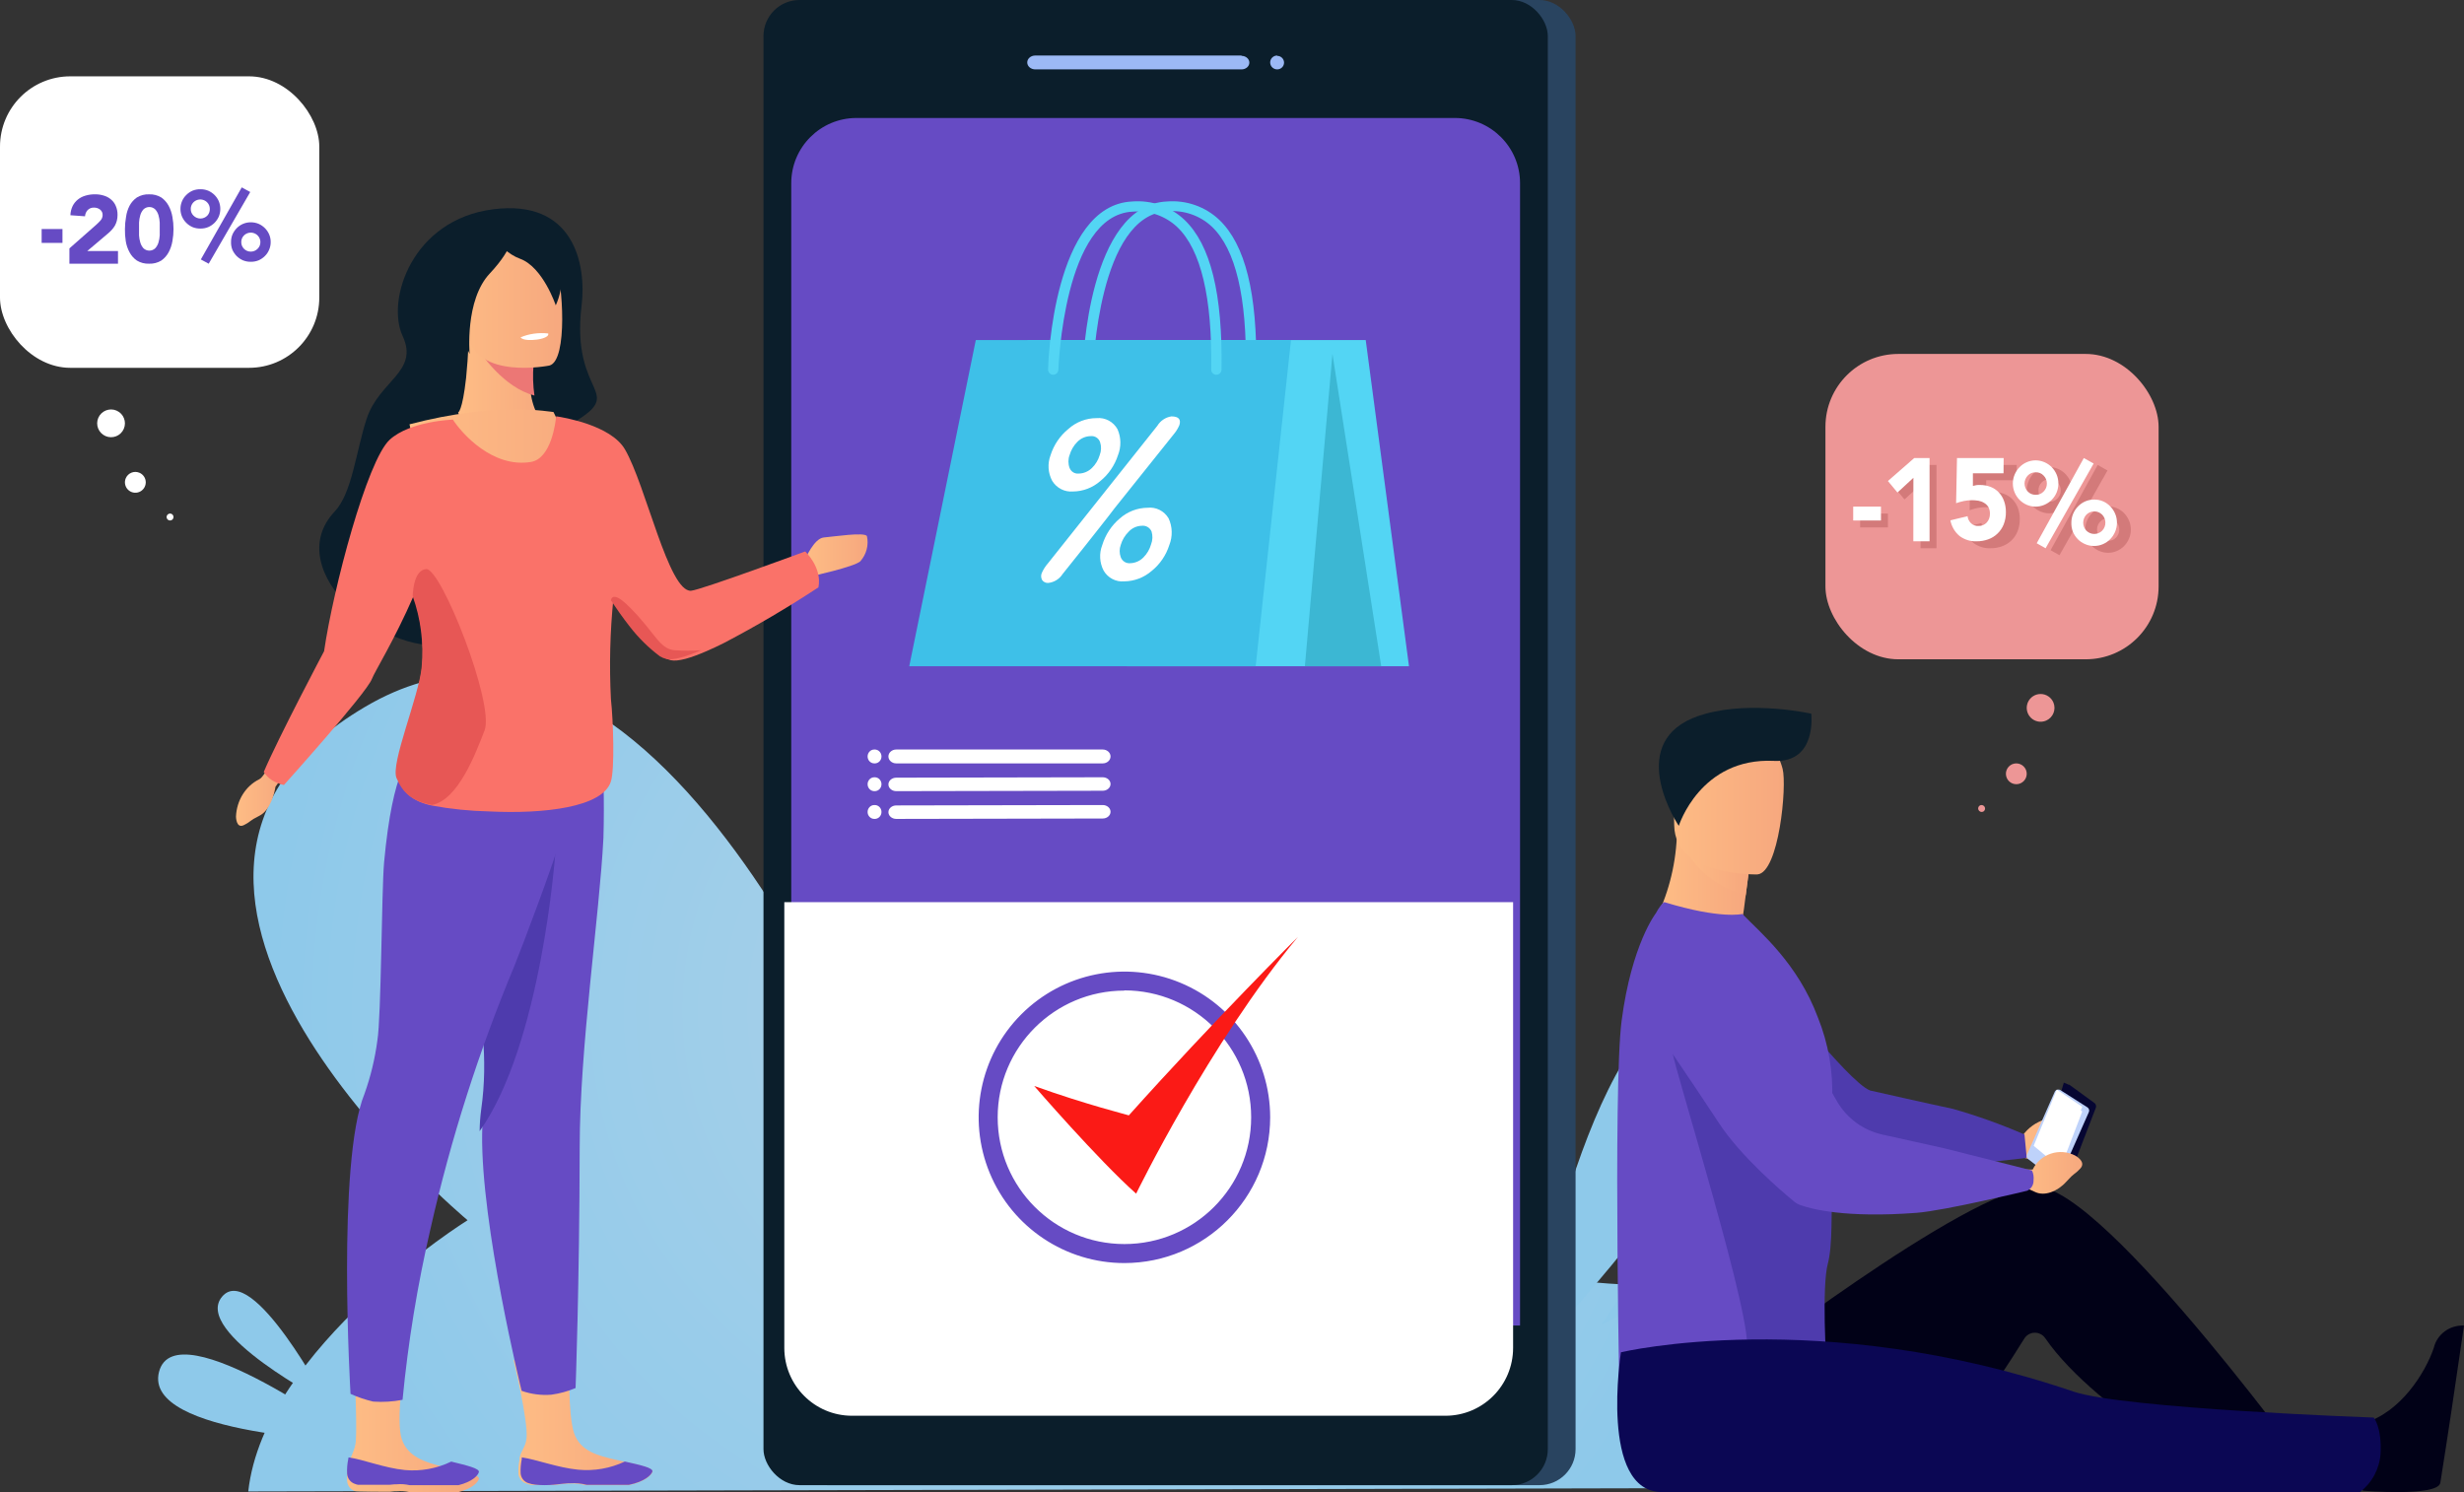 <?xml version="1.0" encoding="UTF-8"?>
<svg width="355px" height="215px" viewBox="0 0 355 215" version="1.1" xmlns="http://www.w3.org/2000/svg" xmlns:xlink="http://www.w3.org/1999/xlink">
    <rect x="0" y="0" width="355" height="215" fill="#333333" stroke="none"/>
    <title>sign up illustration-02 copy 2</title>
    <defs>
        <radialGradient cx="50.003%" cy="49.999%" fx="50.003%" fy="49.999%" r="79.172%" gradientTransform="translate(0.5,0.5),scale(0.499,1),rotate(180),translate(-0.5,-0.5)" id="radialGradient-1">
            <stop stop-color="#B4DEF9" offset="0%"></stop>
            <stop stop-color="#96D6FA" offset="100%"></stop>
        </radialGradient>
        <radialGradient cx="861.937%" cy="49.937%" fx="861.937%" fy="49.937%" r="88.31%" gradientTransform="translate(8.619,0.499),scale(0.437,1),translate(-8.619,-0.499)" id="radialGradient-2">
            <stop stop-color="#B4DEF9" offset="0%"></stop>
            <stop stop-color="#96D6FA" offset="100%"></stop>
        </radialGradient>
        <radialGradient cx="1501.124%" cy="49.988%" fx="1501.124%" fy="49.988%" r="50.461%" gradientTransform="translate(15.011,0.5),scale(1,0.978),translate(-15.011,-0.5)" id="radialGradient-3">
            <stop stop-color="#B4DEF9" offset="0%"></stop>
            <stop stop-color="#96D6FA" offset="100%"></stop>
        </radialGradient>
        <radialGradient cx="-472.844%" cy="49.991%" fx="-472.844%" fy="49.991%" r="68.494%" gradientTransform="translate(-4.728,0.5),scale(1,0.601),translate(4.728,-0.5)" id="radialGradient-4">
            <stop stop-color="#B4DEF9" offset="0%"></stop>
            <stop stop-color="#96D6FA" offset="100%"></stop>
        </radialGradient>
        <radialGradient cx="-576.888%" cy="50.032%" fx="-576.888%" fy="50.032%" r="55.63%" gradientTransform="translate(-5.769,0.5),scale(0.822,1),translate(5.769,-0.5)" id="radialGradient-5">
            <stop stop-color="#B4DEF9" offset="0%"></stop>
            <stop stop-color="#96D6FA" offset="100%"></stop>
        </radialGradient>
        <linearGradient x1="0%" y1="49.698%" x2="99.851%" y2="49.698%" id="linearGradient-6">
            <stop stop-color="#FEBD85" offset="0%"></stop>
            <stop stop-color="#F6A77E" offset="100%"></stop>
        </linearGradient>
        <linearGradient x1="0%" y1="49.939%" x2="100.299%" y2="49.939%" id="linearGradient-7">
            <stop stop-color="#FEBD85" offset="0%"></stop>
            <stop stop-color="#F6A77E" offset="100%"></stop>
        </linearGradient>
        <linearGradient x1="0.28%" y1="50.154%" x2="100.006%" y2="50.154%" id="linearGradient-8">
            <stop stop-color="#FEBD85" offset="0%"></stop>
            <stop stop-color="#F6A77E" offset="100%"></stop>
        </linearGradient>
        <linearGradient x1="0.121%" y1="50.06%" x2="100.006%" y2="50.06%" id="linearGradient-9">
            <stop stop-color="#FEBD85" offset="0%"></stop>
            <stop stop-color="#F6A77E" offset="100%"></stop>
        </linearGradient>
        <linearGradient x1="0%" y1="50%" x2="100%" y2="50%" id="linearGradient-10">
            <stop stop-color="#FEBD85" offset="0%"></stop>
            <stop stop-color="#F6A77E" offset="100%"></stop>
        </linearGradient>
        <linearGradient x1="-2.77915818e-14%" y1="50.009%" x2="100.012%" y2="50.009%" id="linearGradient-11">
            <stop stop-color="#FEBD85" offset="0%"></stop>
            <stop stop-color="#F6A77E" offset="100%"></stop>
        </linearGradient>
        <linearGradient x1="-0.014%" y1="50.089%" x2="99.961%" y2="50.089%" id="linearGradient-12">
            <stop stop-color="#FEBD85" offset="0%"></stop>
            <stop stop-color="#F6A77E" offset="100%"></stop>
        </linearGradient>
        <linearGradient x1="-6.36052609e-13%" y1="50.074%" x2="100.035%" y2="50.074%" id="linearGradient-13">
            <stop stop-color="#FEBD85" offset="0%"></stop>
            <stop stop-color="#F6A77E" offset="100%"></stop>
        </linearGradient>
        <linearGradient x1="0%" y1="49.972%" x2="100%" y2="49.972%" id="linearGradient-14">
            <stop stop-color="#FEBD85" offset="0%"></stop>
            <stop stop-color="#F6A77E" offset="100%"></stop>
        </linearGradient>
        <linearGradient x1="0%" y1="49.113%" x2="99.968%" y2="49.113%" id="linearGradient-15">
            <stop stop-color="#FEBD85" offset="0%"></stop>
            <stop stop-color="#F6A77E" offset="100%"></stop>
        </linearGradient>
        <linearGradient x1="0%" y1="50%" x2="100%" y2="50%" id="linearGradient-16">
            <stop stop-color="#FEBD85" offset="0%"></stop>
            <stop stop-color="#F6A77E" offset="100%"></stop>
        </linearGradient>
        <linearGradient x1="0.069%" y1="49.988%" x2="99.994%" y2="49.988%" id="linearGradient-17">
            <stop stop-color="#FEBD85" offset="0%"></stop>
            <stop stop-color="#F6A77E" offset="100%"></stop>
        </linearGradient>
    </defs>
    <g id="Registration" stroke="none" stroke-width="1" fill="none" fill-rule="evenodd">
        <g id="1-Login" transform="translate(-29, -100)" fill-rule="nonzero">
            <g id="sign-up-illustration-02-copy-2" transform="translate(29, 100)">
                <g id="Group" opacity="0.92" transform="translate(22, 97)">
                    <path d="M248.422,117.365 C248.422,117.365 258.833,88.099 218.256,88.211 C168.8,88.366 199.278,64.009 165.278,51.809 C136.9,41.623 107.189,69.197 107.189,69.197 C107.189,69.197 74.144,-20.739 30.656,4.82 C-12.833,30.379 45.367,78.826 45.367,78.826 C45.367,78.826 16.067,97.105 13.767,117.911 L248.422,117.365 Z" id="Path" fill="url(#radialGradient-1)"></path>
                    <path d="M29.444,110.697 C29.444,110.697 -1.467,109.896 0.911,100.678 C3.289,91.461 29.444,110.697 29.444,110.697 Z" id="Path" fill="url(#radialGradient-2)"></path>
                    <path d="M25.111,105.098 C25.111,105.098 5.656,94.979 10,89.836 C14.344,84.693 25.111,105.098 25.111,105.098 Z" id="Path" fill="url(#radialGradient-3)"></path>
                    <path d="M197.878,99.176 C197.878,99.176 206.767,48.981 222.189,47.044 C237.611,45.107 227.167,68.206 197.878,99.176 Z" id="Path" fill="url(#radialGradient-4)"></path>
                    <path d="M208.778,93.788 C208.778,93.788 225.722,67.293 234.933,69.832 C244.144,72.37 232.778,83.079 208.778,93.788 Z" id="Path" fill="url(#radialGradient-5)"></path>
                </g>
                <rect id="Rectangle" fill="#294460" x="114" y="0" width="113" height="214" rx="5.19"></rect>
                <rect id="Rectangle" fill="#0B1E2B" x="110" y="0" width="113" height="214" rx="5.19"></rect>
                <path d="M114,26.39 L114,191 L219,191 L219,26.39 C219,21.204 214.789,17 209.595,17 L123.394,17 C118.204,17.006 114,21.209 114,26.39 Z" id="Path" fill="#664BC4"></path>
                <path d="M178.873,8 L149.155,8 C148.517,8 148,8.448 148,9 C148,9.552 148.517,10 149.155,10 L178.873,10 C179.496,10 180,9.563 180,9.024 C180,8.486 179.496,8.049 178.873,8.049 L178.873,8 Z" id="Path" fill="#9CB9F5"></path>
                <path d="M184.012,8 L184.012,8 C183.453,8 183,8.448 183,9 C183,9.552 183.453,10 184.012,10 L184.012,10 C184.558,10 185,9.563 185,9.024 C185,8.486 184.558,8.049 184.012,8.049 L184.012,8 Z" id="Path" fill="#9CB9F5"></path>
                <path d="M113,130 L113,194.223 C113,199.618 117.357,203.994 122.736,204 L208.253,204 C213.636,204 218,199.623 218,194.223 L218,130 L113,130 Z" id="Path" fill="#FFFFFF"></path>
                <path d="M162,182 C153.507,182 145.849,176.884 142.599,169.037 C139.349,161.189 141.145,152.157 147.151,146.151 C153.157,140.145 162.189,138.349 170.037,141.599 C177.884,144.849 183,152.507 183,161 C182.988,172.593 173.593,181.988 162,182 Z M162,142.74 C151.916,142.74 143.74,150.916 143.74,161 C143.74,171.085 151.916,179.26 162,179.26 C172.085,179.26 180.26,171.085 180.26,161 C180.267,150.908 172.093,142.719 162,142.707 L162,142.74 Z" id="Shape" fill="#664BC4"></path>
                <path d="M149,156.48 C149,156.48 158.214,167.136 163.689,172 C163.689,172 174.292,150.229 187,135 C187,135 174.998,146.92 162.637,160.718 C162.637,160.684 156.501,159.175 149,156.48 Z" id="Path" fill="#FB1A16"></path>
                <polygon id="Path" fill="#53D5F4" points="148 49 196.766 49 203 96 162.391 96"></polygon>
                <path d="M180.229,53.887 L180.229,53.887 C179.819,53.875 179.492,53.544 179.492,53.14 C179.651,42.803 178.019,35.923 174.618,32.678 C172.907,31.058 170.568,30.245 168.202,30.447 C158.261,30.904 157.502,52.951 157.491,53.174 C157.526,53.456 157.393,53.733 157.148,53.886 C156.904,54.038 156.592,54.038 156.348,53.886 C156.103,53.733 155.97,53.456 156.006,53.174 C156.006,52.215 156.822,29.544 168.134,29.031 C170.912,28.81 173.653,29.773 175.661,31.674 C179.413,35.253 181.159,42.301 180.989,53.207 C180.959,53.596 180.626,53.894 180.229,53.887 Z" id="Path" fill="#53D5F4"></path>
                <polygon id="Path" fill="#3EC0E8" points="186 49 140.589 49 131 96 180.911 96"></polygon>
                <path d="M161.067,65.609 C160.593,67.064 159.715,68.347 158.542,69.302 C157.441,70.272 156.039,70.81 154.587,70.82 C153.389,70.923 152.234,70.333 151.596,69.291 C150.989,68.16 150.9,66.813 151.352,65.609 C151.825,64.112 152.719,62.792 153.922,61.813 C155.05,60.801 156.499,60.245 157.999,60.249 C159.226,60.131 160.406,60.761 161.012,61.858 C161.532,63.048 161.552,64.403 161.067,65.609 Z M155.407,68.237 C156.128,68.228 156.818,67.936 157.334,67.421 C157.853,66.913 158.234,66.277 158.442,65.575 C158.674,64.981 158.694,64.323 158.497,63.716 C158.3,63.14 157.74,62.778 157.146,62.844 C156.417,62.85 155.72,63.152 155.207,63.682 C154.687,64.207 154.306,64.858 154.099,65.575 C153.877,66.169 153.877,66.827 154.099,67.421 C154.306,67.963 154.841,68.297 155.407,68.237 Z M169.919,61.258 C169.724,61.718 169.463,62.146 169.143,62.527 L160.547,73.279 C160.093,73.891 159.373,74.809 158.409,76.032 C157.227,77.543 155.458,79.768 153.102,82.706 C152.636,83.437 151.87,83.913 151.02,83.998 C150.685,84.021 150.361,83.872 150.156,83.601 C149.98,83.299 149.951,82.931 150.078,82.604 C150.306,82.073 150.617,81.583 150.998,81.154 L166.739,61.36 C167.187,60.623 167.928,60.126 168.767,60 C169.797,60 170.185,60.419 169.919,61.258 Z M168.468,78.536 C168.002,80.009 167.119,81.306 165.931,82.264 C164.819,83.228 163.411,83.761 161.954,83.771 C160.765,83.873 159.623,83.275 159.007,82.23 C158.411,81.089 158.338,79.737 158.808,78.536 C159.268,77.042 160.142,75.716 161.322,74.718 C162.435,73.727 163.857,73.176 165.333,73.166 C166.55,73.023 167.737,73.621 168.368,74.695 C168.925,75.905 168.961,77.298 168.468,78.536 L168.468,78.536 Z M165.842,78.434 C166.072,77.841 166.095,77.185 165.909,76.576 C165.662,76.021 165.094,75.691 164.502,75.761 C163.772,75.776 163.08,76.095 162.585,76.644 C162.069,77.159 161.688,77.798 161.477,78.502 C161.261,79.083 161.261,79.724 161.477,80.304 C161.691,80.859 162.236,81.205 162.818,81.154 C163.548,81.139 164.243,80.835 164.756,80.304 C165.268,79.785 165.642,79.142 165.842,78.434 L165.842,78.434 Z" id="Shape" fill="#FFFFFF"></path>
                <path d="M175.24,54 L175.24,54 C175.041,53.997 174.852,53.916 174.714,53.776 C174.576,53.635 174.5,53.446 174.503,53.251 C174.662,42.886 173.028,35.987 169.625,32.733 C167.909,31.108 165.565,30.292 163.194,30.497 C153.246,30.955 152.498,53.061 152.486,53.284 C152.468,53.689 152.126,54.006 151.715,54 C151.306,53.982 150.988,53.643 151,53.24 C151,52.278 151.806,29.546 163.126,29.032 C165.906,28.808 168.65,29.773 170.657,31.682 C174.423,35.271 176.159,42.338 175.989,53.273 C175.982,53.676 175.649,54 175.24,54 Z" id="Path" fill="#53D5F4"></path>
                <polygon id="Path" fill="#3CB7D3" points="191.973 51 188 96 199 96"></polygon>
                <path d="M129.127,110 L158.873,110 C159.495,110 160,109.552 160,109 C160,108.448 159.495,108 158.873,108 L129.127,108 C128.505,108 128,108.448 128,109 L128,109 C128,109.552 128.505,110 129.127,110 Z" id="Path" fill="#FFFFFF"></path>
                <path d="M125.966,110 L126.034,110 C126.567,110 127,109.552 127,109 C127,108.448 126.567,108 126.034,108 L125.966,108 C125.433,108 125,108.448 125,109 C125,109.552 125.433,110 125.966,110 Z" id="Path" fill="#FFFFFF"></path>
                <path d="M129.138,114 L158.873,113.942 C159.496,113.942 160,113.507 160,112.971 C160,112.435 159.496,112 158.873,112 L129.127,112.058 C128.504,112.058 128,112.493 128,113.029 L128,113.029 C128,113.288 128.12,113.537 128.334,113.719 C128.548,113.901 128.837,114.003 129.138,114 Z" id="Path" fill="#FFFFFF"></path>
                <path d="M125.957,114 L126.034,114 C126.567,114 127,113.552 127,113 C127,112.448 126.567,112 126.034,112 L125.966,112 C125.433,112 125,112.448 125,113 C125,113.552 125.433,114 125.966,114 L125.957,114 Z" id="Path" fill="#FFFFFF"></path>
                <path d="M158.884,116 L129.127,116.058 C128.505,116.058 128,116.493 128,117.029 C128,117.565 128.505,118 129.127,118 L158.873,117.942 C159.495,117.942 160,117.507 160,116.971 C160,116.435 159.495,116 158.873,116 L158.884,116 Z" id="Path" fill="#FFFFFF"></path>
                <path d="M126.034,116 L125.966,116 C125.433,116 125,116.448 125,117 L125,117 C125,117.552 125.433,118 125.966,118 L126.034,118 C126.567,118 127,117.552 127,117 C127,116.448 126.567,116 126.034,116 Z" id="Path" fill="#FFFFFF"></path>
                <path d="M39.637,109 L38.514,110.925 C37.932,111.66 37.776,112.057 37.318,112.306 C35.381,113.272 34.102,115.333 34,117.649 C34,117.649 34,119.472 35.155,118.883 C36.309,118.294 35.779,118.34 37.37,117.547 C38.961,116.755 39.554,114.23 39.689,113.37 L41,111.513 L39.637,109 Z" id="Path" fill="url(#linearGradient-6)"></path>
                <path d="M116,80.591 C116,80.591 117.278,77.565 118.691,77.447 C120.104,77.328 124.578,76.636 124.904,77.252 C125.189,78.544 124.832,79.891 123.939,80.893 C122.986,81.703 117.032,83 117.032,83 L116,80.591 Z" id="Path" fill="url(#linearGradient-7)"></path>
                <path d="M93.99,212.086 C93.833,212.573 92.872,213.546 90.547,214 L84.364,214 C83.579,213.804 82.768,213.729 81.96,213.779 L81.658,213.779 L80.943,213.856 L79.892,213.978 L79.445,213.978 L76.873,213.978 L76.605,213.978 C76.332,213.939 76.065,213.864 75.811,213.757 L75.811,213.757 C75.188,213.551 74.749,212.999 74.693,212.352 C74.659,211.658 74.715,210.962 74.861,210.283 C74.861,210.205 74.861,210.117 74.861,210.039 C75.107,208.933 75.755,208.502 75.867,207.174 C76.091,204.674 74,196 74,196 L82.016,196 C82.016,196 81.804,203.855 82.709,206.499 C83.615,209.143 86.164,209.752 88.791,210.36 C89.082,210.427 89.373,210.504 89.674,210.559 L89.988,210.637 C92.19,211.135 94.158,211.555 93.99,212.086 Z" id="Path" fill="url(#linearGradient-8)"></path>
                <path d="M65.914,127.602 C66.584,131.368 67.544,135.269 68.382,139.315 C69.712,145.831 70.728,152.727 69.689,160.205 C69.553,161.254 69.478,162.31 69.466,163.368 C69.276,176.534 75.152,200.408 75.152,200.408 C76.523,200.893 77.981,201.083 79.431,200.967 C80.634,200.804 81.81,200.481 82.927,200.005 C82.927,200.005 83.486,185.207 83.519,165.357 C83.519,150.928 86.368,131.927 86.938,120.773 C87.093,115.516 86.958,110.255 86.535,105.013 C86.535,105.013 74.783,95.524 70.594,100.386 C66.405,105.248 63.411,113.497 65.914,127.602 Z" id="Path" fill="#664BC4"></path>
                <path d="M69.328,159.876 C69.19,160.912 69.114,161.955 69.101,163 C78.036,150.425 80,123 80,123 L70.202,127.626 C70.202,127.626 69.067,132.771 68,139.241 C69.351,145.677 70.384,152.511 69.328,159.876 Z" id="Path" fill="#4E3BAD"></path>
                <path d="M68.99,213.125 C68.847,213.594 68.057,214.497 66.06,215 L58.991,215 C58.381,214.867 57.757,214.825 57.136,214.874 L56.85,214.874 L56.148,214.954 C56.082,214.954 51.219,214.954 51.11,214.851 L51.11,214.851 C50.495,214.644 50.061,214.071 50.012,213.4 C49.973,212.682 50.029,211.963 50.177,211.262 C50.177,211.182 50.177,211.09 50.232,211.01 C50.473,209.867 51.143,209.055 51.263,207.684 C51.472,205.1 51.022,196 51.022,196 L58.266,196.629 C58.266,196.629 56.982,204.631 57.882,207.352 C58.727,209.924 61.274,210.713 63.853,211.353 L64.709,211.548 L65.028,211.628 C67.223,212.142 69.155,212.565 68.99,213.125 Z" id="Path" fill="url(#linearGradient-9)"></path>
                <path d="M50.503,200.848 C51.553,201.325 52.648,201.698 53.773,201.96 C55.186,202.06 56.607,201.974 57.997,201.704 C58.796,193.401 60.143,185.159 62.031,177.03 C64.947,164.116 68.98,151.473 74.087,139.242 C75.211,136.508 80.087,123.56 80.896,120.348 C83.38,110.467 80.896,111.534 80.896,111.534 L59.233,109 C59.233,109 56.604,110.367 55.334,124.304 C54.975,128.483 54.93,146.533 54.368,149.934 C54.024,152.551 53.402,155.125 52.514,157.614 C48.492,167.405 50.503,200.848 50.503,200.848 Z" id="Path" fill="#664BC4"></path>
                <path d="M68.99,212.14 C68.848,212.611 68.058,213.507 66.063,214 L59.002,214 C58.394,213.864 57.77,213.822 57.15,213.877 L57.04,213.877 L56.875,213.877 L56.163,213.944 L55.845,213.944 L51.558,213.944 C51.404,213.914 51.254,213.869 51.109,213.81 L51.109,213.81 C50.493,213.596 50.061,213.027 50.012,212.364 C49.973,211.654 50.028,210.941 50.177,210.246 C50.177,210.168 50.177,210.09 50.232,210 C52.359,210.303 55.384,211.535 58.356,211.826 C60.641,212.031 62.938,211.61 65.01,210.605 C67.225,211.154 69.155,211.591 68.99,212.14 Z" id="Path" fill="#664BC4"></path>
                <path d="M93.99,212.049 C93.836,212.528 92.89,213.498 90.603,213.956 L84.522,213.956 C83.752,213.752 82.953,213.675 82.157,213.727 L81.861,213.727 L81.146,213.793 C80.695,213.847 80.255,213.902 79.826,213.934 C78.93,214.022 78.028,214.022 77.132,213.934 C76.784,213.894 76.441,213.817 76.109,213.706 L76.109,213.706 C75.491,213.498 75.059,212.944 75.009,212.3 C74.976,211.609 75.031,210.917 75.174,210.24 C75.174,210.163 75.174,210.076 75.174,210 C77.308,210.294 80.343,211.493 83.323,211.776 C85.622,211.991 87.936,211.584 90.02,210.599 C92.22,211.09 94.155,211.504 93.99,212.049 Z" id="Path" fill="#664BC4"></path>
                <path d="M83.795,44.017 C84.51,38.101 82.695,28.649 71.013,30.162 C59.33,31.674 55.612,43.261 58.01,48.421 C60.408,53.581 54.622,54.826 52.818,60.364 C51.267,65.135 50.728,71.051 48.22,73.708 C40.145,82.271 55.986,95.426 65.535,92.613 C82.926,87.553 85.17,86.797 84.543,72.986 C84.235,65.913 78.779,63.166 82.244,61.12 C90.594,56.205 82.178,57.395 83.795,44.017 Z" id="Path" fill="#0B1E2B"></path>
                <path d="M66,59.437 L69.302,67.662 L76.438,68 L80,62.88 C78.007,61.292 76.737,59.016 76.46,56.539 C76.247,55.136 76.205,53.714 76.336,52.301 C76.336,51.865 76.426,51.604 76.426,51.604 L67.538,49 L67.538,49 C67.425,51.266 67.3,53.053 67.153,54.447 C66.611,59.328 66,59.437 66,59.437 Z" id="Path" fill="url(#linearGradient-10)"></path>
                <path d="M79.742,59.368 C79.293,59.368 71.748,57.799 59,61.139 C59,61.139 65.987,93.866 63.611,100.03 C62.169,103.8 61.069,107.699 60.325,111.675 L86.051,112 C86.051,112 85.689,90.828 86.883,83.342 C88.077,75.855 79.742,59.368 79.742,59.368 Z" id="Path" fill="url(#linearGradient-11)"></path>
                <path d="M116.007,79.46 C116.007,79.46 101.053,84.989 99.568,85.122 C96.332,85.354 93.051,69.885 90.027,64.732 C87.973,61.238 81.099,60.133 80.217,60 L80.117,60 L80.117,60.077 C80.05,60.785 79.447,66.081 76.479,66.568 C70.977,67.463 66.547,62.466 65.252,60.464 L65.252,60.464 C65.252,60.464 59.092,60.663 56.146,63.361 C52.876,66.369 48.01,84.801 46.693,93.835 C46.693,93.835 40.098,106.296 38,111.238 C38.304,111.713 38.707,112.116 39.183,112.421 C39.713,112.745 40.294,112.981 40.902,113.118 C40.902,113.118 52.809,99.894 53.59,97.815 C53.958,96.82 56.793,92.287 59.583,85.884 C60.705,89.149 61.127,92.61 60.822,96.046 C60.442,100.314 56.414,110.077 57.284,112.167 C58.155,114.257 59.46,115.484 62.239,116.081 C64.968,116.583 67.733,116.864 70.508,116.922 C78.41,117.309 86.869,116.324 88.018,112.598 C88.576,110.818 88.364,103.907 88.018,100.723 C87.772,95.9 87.891,91.066 88.375,86.26 L88.375,86.338 C89.246,87.643 90.217,89.036 91.221,90.318 C92.44,92.037 93.951,93.533 95.685,94.741 C95.976,94.917 96.292,95.047 96.622,95.128 C97.66,95.371 99.546,94.808 101.8,93.823 C102.593,93.481 103.441,93.083 104.3,92.651 C108.971,90.207 113.515,87.531 117.915,84.635 C118.484,81.76 116.007,79.46 116.007,79.46 Z" id="Path" fill="#FA7269"></path>
                <path d="M57.126,112.109 C58.064,114.307 59.356,115.406 62.205,116 C66.014,115.296 68.519,108.569 69.812,105.261 C71.299,101.446 63.555,81.825 61.404,82.001 C59.814,82.133 59.505,84.639 59.459,85.914 C60.628,89.19 61.068,92.665 60.752,96.115 C60.363,100.325 56.234,110.031 57.126,112.109 Z" id="Path" fill="#E75755"></path>
                <path d="M88,86.485 C88.843,87.741 89.783,89.082 90.756,90.316 C91.997,91.919 93.451,93.351 95.078,94.573 C95.36,94.742 95.666,94.868 95.986,94.946 C96.991,95.18 98.817,94.637 101,93.69 C99.727,93.791 98.448,93.791 97.175,93.69 C95.013,93.509 94.354,91.168 90.885,87.666 C88.81,85.516 88.173,85.836 88,86.485 Z" id="Path" fill="#E75755"></path>
                <path d="M68,49 C69.346,51.211 72.62,55.842 77,57 C76.785,55.509 76.743,53.997 76.875,52.496 C76.875,52.033 76.966,51.755 76.966,51.755 L68,49 Z" id="Path" fill="#EC7775"></path>
                <path d="M79.156,52.673 C79.156,52.673 68.565,54.814 67.343,48.14 C66.121,41.467 63.924,37.217 70.638,35.563 C77.352,33.909 79.134,36.22 80.086,38.351 C81.039,40.481 81.88,51.959 79.156,52.673 Z" id="Path" fill="url(#linearGradient-12)"></path>
                <path d="M73.998,33.295 C73.998,33.295 74.196,35.555 70.574,39.397 C66.952,43.238 67.662,51 67.662,51 C67.662,51 61.723,38.956 64.972,35.397 C68.221,31.838 73.998,33.295 73.998,33.295 Z" id="Path" fill="#0B1E2B"></path>
                <path d="M69,31.297 C69,31.297 74.203,29.505 79.373,34.721 C81.587,37.004 81.255,41.432 80.071,44 C80.071,44 78.233,38.476 74.912,37.278 C71.591,36.079 69,31.297 69,31.297 Z" id="Path" fill="#0B1E2B"></path>
                <path d="M75,48.612 C75,48.612 75.297,49.197 77.374,48.93 C77.374,48.93 79.155,48.713 78.989,48.052 C77.607,47.896 76.191,48.094 75,48.612 L75,48.612 Z" id="Path" fill="#FFFFFF"></path>
                <path d="M340.441,214.803 C340.441,214.803 351.129,215.692 351.586,213.692 C351.654,213.425 353.15,203.577 353.15,203.577 L355,191.005 C352.941,190.906 351.107,192.261 350.649,194.217 C349.439,197.797 345.842,203.577 340.51,205.077 C334.903,206.667 340.441,214.803 340.441,214.803 Z" id="Path" fill="#010117"></path>
                <path d="M290.436,163.367 L291.376,163.68 C292.96,161.363 296.067,160.402 298.817,161.38 C298.817,161.38 300.809,162.153 299.623,163.178 C298.437,164.203 298.739,163.67 297.105,165.134 C295.472,166.598 293.234,167.34 291.701,166.849 L290,166.284 L290.436,163.367 Z" id="Path" fill="url(#linearGradient-13)"></path>
                <path d="M249,198.025 C249,198.025 283.513,171.249 293.347,171.001 C303.181,170.753 335,214.972 335,214.972 L323.071,214.972 C323.071,214.972 302.061,203.61 294.666,192.823 C294.315,192.314 293.736,192.018 293.124,192.036 C292.512,192.054 291.95,192.384 291.629,192.913 C287.804,199.117 277.814,214.307 271.362,214.983 C264.433,215.625 249,198.025 249,198.025 Z" id="Path" fill="#010117"></path>
                <path d="M252,125.318 C252,125.318 251.787,127.035 251.495,129.149 C251.215,131.581 250.811,133.999 250.282,136.391 L239.775,139 L239,131.504 C240.762,127.564 241.653,123.302 241.616,119 L252,125.318 Z" id="Path" fill="url(#linearGradient-14)"></path>
                <path d="M243,141.11 L257.853,159.39 L263.042,165.782 C263.042,165.782 272.349,167.532 277.225,167.958 C280.752,168.261 292,166.836 292,166.836 L291.676,163.472 C288.327,162.018 284.886,160.786 281.376,159.782 C278.029,159.076 269.447,157.136 269.447,157.136 C266.222,155.958 253.936,140 253.936,140 L243,141.11 Z" id="Path" fill="#4E3BAD"></path>
                <path d="M233.406,206 L263.223,203.537 C263.223,203.537 263.311,202.924 263.442,201.91 C263.485,201.581 263.51,201.25 263.519,200.918 C263.585,197.887 262.423,193.796 261.919,189.773 C261.477,187.263 261.619,184.683 262.335,182.239 C263.256,179.62 263.672,174.661 263.858,169.98 C264.1,164.073 263.957,158.556 263.968,158.512 C264.134,154.436 263.432,150.371 261.908,146.598 C259.004,138.796 253.58,134.338 251.027,131.697 C251.027,131.697 247.915,132.477 239.828,130.003 C239.586,129.936 238.885,130.973 238.578,131.575 C238.578,131.575 235.083,136.032 233.636,147.066 C232.354,156.862 233.406,206 233.406,206 Z" id="Path" fill="#664BC4"></path>
                <path d="M241.009,151.791 C241.009,153.149 253.046,191.646 251.58,194.495 C244.467,208.232 262.38,202.037 263.354,198.492 C263.015,196.129 262.479,185.241 263.354,182.049 C264.055,179.388 263.814,174.705 264,170.023 C263.642,168.202 262.984,166.455 262.052,164.855 C257.566,164.159 240.56,141.189 241.009,151.791 Z" id="Path" fill="#4E3BAD"></path>
                <path d="M301.779,158.952 L298.132,156.297 L298.035,156.297 L298.035,156.297 L297.345,156 L294,167.223 L296.924,169.739 L297.453,169.98 L297.453,169.98 C297.738,170.061 298.033,169.89 298.122,169.591 L301.909,159.741 C302.07,159.483 302.013,159.137 301.779,158.952 Z" id="Path" fill="#060632"></path>
                <path d="M300.765,159.575 L296.819,157.057 C296.667,156.986 296.488,156.981 296.332,157.044 C296.175,157.107 296.057,157.231 296.009,157.382 L292.064,166.326 C291.947,166.551 291.994,166.82 292.181,166.999 L295.962,169.919 C296.113,170.008 296.301,170.025 296.468,169.965 C296.635,169.905 296.761,169.775 296.808,169.615 L300.941,160.269 C301.064,160.028 300.991,159.741 300.765,159.575 L300.765,159.575 Z" id="Path" fill="#BED2FA"></path>
                <polygon id="Path" fill="#FFFFFF" points="293 165.103 296.489 168 300 159.483 296.335 157"></polygon>
                <path d="M294.581,167.21 C294.514,167.192 294.443,167.204 294.386,167.242 C294.328,167.28 294.29,167.342 294.281,167.41 C294.228,167.551 294.288,167.709 294.421,167.78 C294.541,167.83 294.671,167.78 294.721,167.59 C294.77,167.446 294.712,167.287 294.581,167.21 Z" id="Path" fill="#060632"></path>
                <polygon id="Path" fill="#FFFFFF" points="297.055 158 294 165.573 297 168 300 160.156"></polygon>
                <polygon id="Path" fill="#FFFFFF" points="297.036 159 295 164.306 296.995 166 299 160.502"></polygon>
                <path d="M291,168.522 L292.858,168.522 C293.392,167.436 294.338,166.611 295.483,166.23 C296.629,165.849 297.879,165.944 298.954,166.495 C298.954,166.495 300.66,167.378 299.715,168.38 C298.769,169.383 298.997,168.838 297.704,170.276 C296.411,171.714 294.586,172.368 293.282,171.791 L291.826,171.137 L291,168.522 Z" id="Path" fill="url(#linearGradient-15)"></path>
                <path d="M243.803,132 C243.803,132 251.197,135.154 255.038,141.899 C257.595,146.374 262,154.036 264.656,158.678 C266.072,161.126 268.436,162.866 271.176,163.477 L280.152,165.468 L292.759,168.656 C292.963,169.099 293.04,169.591 292.981,170.076 C293.01,170.717 292.651,171.31 292.073,171.575 C292.073,171.575 280.296,174.439 276.112,174.763 C265.785,175.546 260.893,174.182 259.377,173.645 C259.042,173.521 258.731,173.339 258.458,173.108 C256.875,171.81 250.81,166.676 247.622,161.777 C244.434,156.877 236,144.528 236,144.528 L243.803,132 Z" id="Path" fill="#664BC4"></path>
                <path d="M233.538,194.855 C233.538,194.855 230.353,215 239.476,215 L340.003,215 C341.738,213.681 342.824,211.663 342.977,209.468 C343.177,205.626 341.99,204.263 341.99,204.263 C341.99,204.263 305.998,202.989 298.707,200.511 C262.072,188.049 233.538,194.855 233.538,194.855 Z" id="Path" fill="#0B0754"></path>
                <path d="M252,125.226 C252,125.226 251.795,126.918 251.514,129 C242.162,126.267 242,119 242,119 L252,125.226 Z" id="Path" fill="url(#linearGradient-16)"></path>
                <path d="M253.214,125.997 C253.214,125.997 241.327,126.348 241.214,118.947 C241.101,111.546 239.508,106.597 247.09,106.066 C254.671,105.535 256.185,108.326 256.829,110.789 C257.474,113.252 256.298,125.715 253.214,125.997 Z" id="Path" fill="url(#linearGradient-17)"></path>
                <path d="M241.872,119 C241.872,119 244.966,109.128 255.575,109.638 C261.831,109.948 260.958,102.838 260.958,102.838 C260.958,102.838 252.571,100.952 245.76,102.838 C234.108,105.955 240.829,117.447 241.872,119 Z" id="Path" fill="#0B1E2B"></path>
                <rect id="Rectangle" fill="#FFFFFF" x="0" y="11" width="46" height="42" rx="10.12"></rect>
                <path d="M24.697,74.035 C24.948,74.147 25.066,74.438 24.962,74.694 C24.854,74.949 24.56,75.068 24.306,74.96 C24.051,74.852 23.932,74.557 24.04,74.302 C24.154,74.053 24.442,73.936 24.697,74.035 L24.697,74.035 Z" id="Path" fill="#FFFFFF"></path>
                <path d="M20.08,68.117 C20.64,68.352 21.004,68.901 21,69.509 C20.996,70.117 20.626,70.662 20.063,70.89 C19.5,71.118 18.855,70.984 18.429,70.55 C18.004,70.116 17.882,69.469 18.121,68.91 C18.445,68.153 19.32,67.799 20.08,68.117 Z" id="Path" fill="#FFFFFF"></path>
                <path d="M14.163,60.209 C14.6,59.195 15.776,58.727 16.79,59.163 C17.805,59.6 18.273,60.776 17.837,61.79 C17.4,62.804 16.224,63.273 15.21,62.837 C14.723,62.627 14.338,62.233 14.142,61.74 C13.946,61.247 13.953,60.697 14.163,60.209 L14.163,60.209 Z" id="Path" fill="#FFFFFF"></path>
                <rect id="Rectangle" fill="#ED9696" x="263" y="51" width="48" height="44" rx="10.5"></rect>
                <path d="M285.315,116.029 C285.189,116.08 285.089,116.178 285.037,116.303 C284.986,116.427 284.988,116.566 285.042,116.69 C285.095,116.814 285.197,116.913 285.324,116.963 C285.451,117.014 285.594,117.012 285.72,116.958 C285.961,116.837 286.065,116.552 285.958,116.307 C285.851,116.062 285.57,115.94 285.315,116.029 L285.315,116.029 Z" id="Path" fill="#ED9696"></path>
                <path d="M289.912,110.117 C289.15,110.442 288.796,111.324 289.12,112.087 C289.445,112.85 290.326,113.204 291.088,112.879 C291.85,112.554 292.204,111.673 291.88,110.91 C291.55,110.152 290.674,109.799 289.912,110.117 L289.912,110.117 Z" id="Path" fill="#ED9696"></path>
                <path d="M295.849,101.238 C295.539,100.487 294.807,99.998 293.996,100 C293.184,100.002 292.454,100.493 292.148,101.245 C291.842,101.996 292.02,102.859 292.599,103.427 C293.178,103.996 294.043,104.158 294.789,103.838 C295.793,103.406 296.265,102.248 295.849,101.238 L295.849,101.238 Z" id="Path" fill="#ED9696"></path>
                <polygon id="Path" fill="#D37A7A" points="272 76 268 76 268 74 272 74"></polygon>
                <polygon id="Path" fill="#D37A7A" points="276.707 69.853 274.391 71.966 273 70.303 276.707 67 279 67 279 79 276.707 79"></polygon>
                <path d="M290.55,69.202 L286.159,69.202 L286.159,71.018 C286.482,70.916 286.818,70.87 287.155,70.882 C287.684,70.875 288.209,70.967 288.708,71.154 C289.162,71.316 289.579,71.579 289.929,71.926 C290.27,72.277 290.54,72.698 290.721,73.163 C290.911,73.68 291.006,74.231 290.999,74.786 C291.009,75.397 290.9,76.004 290.678,76.568 C290.477,77.071 290.173,77.521 289.789,77.885 C289.4,78.254 288.945,78.536 288.451,78.714 C287.906,78.909 287.334,79.005 286.759,78.997 C285.897,79.03 285.049,78.767 284.339,78.248 C283.651,77.685 283.176,76.88 283,75.978 L285.474,75.377 C285.518,75.774 285.697,76.141 285.977,76.409 C286.256,76.673 286.621,76.811 286.994,76.795 C287.444,76.821 287.881,76.639 288.194,76.296 C288.497,75.957 288.66,75.503 288.644,75.036 C288.658,74.698 288.58,74.363 288.419,74.071 C288.266,73.824 288.06,73.618 287.819,73.47 C287.562,73.319 287.284,73.215 286.994,73.163 C286.694,73.109 286.389,73.082 286.084,73.084 C285.693,73.082 285.302,73.12 284.917,73.197 C284.528,73.274 284.145,73.38 283.771,73.515 L283.9,67 L290.55,67 L290.55,69.202 Z" id="Path" fill="#D37A7A"></path>
                <path d="M292.001,70.672 C292,70.226 292.089,69.785 292.264,69.375 C292.412,68.969 292.637,68.594 292.926,68.274 C293.53,67.659 294.351,67.309 295.211,67.298 C296.089,67.299 296.932,67.65 297.553,68.274 C297.854,68.577 298.094,68.935 298.261,69.329 C298.611,70.158 298.611,71.094 298.261,71.922 C298.091,72.318 297.851,72.68 297.553,72.989 C296.932,73.614 296.089,73.964 295.211,73.965 C294.351,73.954 293.53,73.604 292.926,72.989 C292.627,72.68 292.387,72.318 292.218,71.922 C292.065,71.524 291.991,71.099 292.001,70.672 L292.001,70.672 Z M296.902,70.672 C296.911,70.24 296.742,69.825 296.433,69.524 C296.141,69.203 295.724,69.027 295.291,69.042 C294.859,69.031 294.443,69.207 294.148,69.524 C293.843,69.826 293.677,70.242 293.692,70.672 C293.68,71.101 293.845,71.516 294.148,71.819 C294.447,72.129 294.861,72.299 295.291,72.289 C295.721,72.304 296.137,72.132 296.433,71.819 C296.739,71.517 296.909,71.102 296.902,70.672 L296.902,70.672 Z M302.225,67 L303.641,67.792 L296.719,80 L295.439,79.277 L302.225,67 Z M300.431,76.305 C300.43,75.86 300.52,75.419 300.694,75.009 C300.864,74.613 301.104,74.251 301.402,73.942 C302.023,73.318 302.866,72.967 303.744,72.966 C304.604,72.977 305.425,73.327 306.029,73.942 C306.328,74.251 306.568,74.613 306.737,75.009 C306.912,75.419 307.001,75.86 307,76.305 C307,76.755 306.911,77.199 306.737,77.613 C306.568,78.009 306.328,78.371 306.029,78.68 C305.425,79.295 304.604,79.645 303.744,79.656 C302.866,79.655 302.023,79.305 301.402,78.68 C301.104,78.371 300.864,78.009 300.694,77.613 C300.521,77.199 300.431,76.755 300.431,76.305 Z M305.332,76.305 C305.337,75.877 305.173,75.465 304.875,75.158 C304.576,74.848 304.162,74.678 303.733,74.688 C303.303,74.673 302.887,74.845 302.59,75.158 C301.975,75.798 301.975,76.813 302.59,77.453 C302.883,77.771 303.302,77.943 303.733,77.923 C304.163,77.939 304.58,77.767 304.875,77.453 C305.173,77.146 305.337,76.734 305.332,76.305 Z" id="Shape" fill="#D37A7A"></path>
                <polygon id="Path" fill="#FFFFFF" points="271 75 267 75 267 73 271 73"></polygon>
                <polygon id="Path" fill="#FFFFFF" points="275.673 68.849 273.379 70.969 272 69.313 275.794 66 278 66 278 78 275.662 78"></polygon>
                <path d="M288.657,68.202 L284.245,68.202 L284.245,70.018 C284.568,69.916 284.904,69.87 285.241,69.882 C285.769,69.875 286.295,69.967 286.793,70.154 C287.679,70.497 288.382,71.23 288.721,72.163 C288.911,72.68 289.006,73.231 288.999,73.786 C289.01,74.398 288.9,75.004 288.678,75.568 C288.476,76.071 288.173,76.521 287.789,76.885 C287.403,77.258 286.947,77.54 286.451,77.714 C285.906,77.909 285.334,78.005 284.759,77.997 C283.897,78.03 283.048,77.767 282.339,77.248 C281.652,76.684 281.177,75.88 281,74.978 L283.474,74.377 C283.521,74.77 283.699,75.132 283.977,75.398 C284.27,75.676 284.656,75.815 285.048,75.784 C285.497,75.81 285.935,75.627 286.247,75.285 C286.551,74.946 286.713,74.492 286.697,74.025 C286.708,73.687 286.63,73.353 286.472,73.06 C286.322,72.813 286.116,72.61 285.872,72.47 C285.619,72.31 285.339,72.203 285.048,72.152 C284.747,72.103 284.442,72.076 284.138,72.072 C283.746,72.076 283.356,72.114 282.97,72.186 C282.583,72.268 282.2,72.374 281.825,72.504 L281.953,66 L288.678,66 L288.657,68.202 Z" id="Path" fill="#FFFFFF"></path>
                <path d="M290,69.675 C289.998,69.229 290.087,68.787 290.263,68.377 C290.43,67.98 290.671,67.617 290.971,67.309 C291.575,66.694 292.396,66.344 293.256,66.333 C294.134,66.333 294.977,66.685 295.598,67.309 C295.898,67.617 296.139,67.98 296.306,68.377 C296.478,68.788 296.564,69.23 296.558,69.675 C296.561,70.12 296.476,70.561 296.306,70.973 C296.139,71.367 295.899,71.726 295.598,72.029 C294.977,72.654 294.134,73.005 293.256,73.005 C292.396,72.995 291.575,72.644 290.971,72.029 C290.67,71.726 290.43,71.367 290.263,70.973 C290.089,70.562 290,70.121 290,69.675 L290,69.675 Z M294.901,69.675 C294.909,69.244 294.74,68.828 294.433,68.527 C294.14,68.208 293.722,68.035 293.29,68.056 C292.86,68.04 292.443,68.212 292.148,68.527 C291.533,69.167 291.533,70.183 292.148,70.823 C292.443,71.138 292.86,71.31 293.29,71.294 C293.722,71.314 294.14,71.142 294.433,70.823 C294.741,70.523 294.911,70.107 294.901,69.675 L294.901,69.675 Z M300.225,66 L301.641,66.792 L294.718,79 L293.439,78.277 L300.225,66 Z M298.431,75.314 C298.43,74.868 298.519,74.426 298.694,74.016 C298.861,73.622 299.101,73.263 299.402,72.959 C299.701,72.651 300.059,72.405 300.453,72.236 C300.862,72.063 301.301,71.977 301.744,71.983 C302.607,71.979 303.433,72.332 304.029,72.959 C304.33,73.263 304.57,73.622 304.737,74.016 C304.912,74.426 305.001,74.868 305,75.314 C305,75.763 304.911,76.208 304.737,76.623 C304.57,77.02 304.329,77.383 304.029,77.691 C303.731,77.993 303.378,78.235 302.989,78.403 C302.583,78.583 302.143,78.673 301.698,78.667 C301.254,78.675 300.813,78.585 300.407,78.403 C300.014,78.238 299.656,77.996 299.356,77.691 C299.056,77.383 298.816,77.02 298.648,76.623 C298.49,76.205 298.417,75.76 298.431,75.314 L298.431,75.314 Z M303.332,75.314 C303.336,74.885 303.172,74.473 302.875,74.165 C302.573,73.859 302.162,73.687 301.733,73.687 C301.304,73.687 300.893,73.859 300.59,74.165 C299.987,74.811 299.987,75.817 300.59,76.462 C300.893,76.768 301.304,76.94 301.733,76.94 C302.162,76.94 302.573,76.768 302.875,76.462 C303.173,76.155 303.337,75.742 303.332,75.314 L303.332,75.314 Z" id="Shape" fill="#FFFFFF"></path>
                <polygon id="Path" fill="#664BC4" points="9 35 6 35 6 33 9 33"></polygon>
                <path d="M10,35.791 L13.888,32.364 C14.098,32.175 14.298,31.975 14.486,31.765 C14.68,31.549 14.786,31.27 14.785,30.982 C14.796,30.679 14.661,30.388 14.419,30.198 C14.172,30.01 13.868,29.911 13.555,29.916 C13.207,29.896 12.867,30.027 12.625,30.275 C12.401,30.522 12.268,30.836 12.248,31.167 L10.144,31.015 C10.155,30.555 10.264,30.102 10.465,29.687 C10.643,29.325 10.9,29.005 11.218,28.751 C11.544,28.49 11.921,28.297 12.326,28.186 C12.768,28.056 13.227,27.993 13.688,28.001 C14.12,27.994 14.55,28.056 14.962,28.186 C15.342,28.295 15.694,28.484 15.992,28.74 C16.293,28.991 16.528,29.308 16.679,29.665 C16.856,30.074 16.942,30.516 16.934,30.96 C16.937,31.246 16.904,31.531 16.834,31.809 C16.771,32.051 16.678,32.285 16.557,32.505 C16.436,32.71 16.295,32.903 16.136,33.082 C15.974,33.263 15.8,33.434 15.616,33.593 L12.57,36.172 L17,36.172 L17,38 L10,38 L10,35.791 Z" id="Path" fill="#664BC4"></path>
                <path d="M18.002,33 C18.003,32.415 18.056,31.831 18.161,31.256 C18.236,30.691 18.408,30.145 18.668,29.64 C18.921,29.163 19.284,28.756 19.725,28.452 C20.255,28.133 20.864,27.977 21.48,28.003 C22.096,27.977 22.705,28.133 23.235,28.452 C23.674,28.759 24.036,29.166 24.292,29.64 C24.562,30.144 24.748,30.69 24.841,31.256 C25.053,32.409 25.053,33.591 24.841,34.744 C24.748,35.31 24.562,35.856 24.292,36.36 C24.036,36.834 23.674,37.241 23.235,37.548 C22.705,37.867 22.096,38.023 21.48,37.997 C20.864,38.023 20.255,37.867 19.725,37.548 C19.284,37.244 18.921,36.837 18.668,36.36 C18.393,35.858 18.207,35.311 18.119,34.744 C18.028,34.168 17.989,33.584 18.002,33 L18.002,33 Z M20.032,33 C20.032,33.257 20.032,33.556 20.032,33.92 C20.053,34.265 20.113,34.606 20.212,34.937 C20.299,35.246 20.455,35.531 20.666,35.771 C21.143,36.229 21.891,36.229 22.368,35.771 C22.583,35.532 22.742,35.247 22.833,34.937 C22.931,34.606 22.992,34.265 23.013,33.92 C23.013,33.556 23.013,33.257 23.013,33 C23.013,32.743 23.013,32.444 23.013,32.08 C22.996,31.717 22.935,31.358 22.833,31.01 C22.742,30.699 22.583,30.414 22.368,30.175 C21.891,29.717 21.143,29.717 20.666,30.175 C20.455,30.415 20.299,30.7 20.212,31.01 C20.109,31.358 20.049,31.717 20.032,32.08 C20.043,32.444 20.032,32.743 20.032,33 Z" id="Shape" fill="#664BC4"></path>
                <path d="M26,30.101 C25.998,29.718 26.075,29.339 26.227,28.986 C26.369,28.651 26.577,28.348 26.839,28.093 C27.096,27.836 27.4,27.628 27.734,27.48 C28.093,27.334 28.479,27.262 28.868,27.268 C29.256,27.261 29.642,27.333 30.001,27.48 C30.339,27.628 30.646,27.836 30.908,28.093 C31.166,28.351 31.374,28.654 31.52,28.986 C31.816,29.701 31.816,30.502 31.52,31.217 C31.371,31.548 31.163,31.85 30.908,32.11 C30.646,32.367 30.339,32.575 30.001,32.723 C29.642,32.87 29.256,32.942 28.868,32.935 C28.479,32.941 28.093,32.869 27.734,32.723 C27.4,32.575 27.096,32.367 26.839,32.11 C26.579,31.853 26.372,31.55 26.227,31.217 C26.075,30.864 25.998,30.485 26,30.101 L26,30.101 Z M30.228,30.101 C30.233,29.742 30.09,29.396 29.831,29.142 C29.439,28.752 28.845,28.634 28.33,28.845 C27.815,29.056 27.481,29.552 27.485,30.101 C27.472,30.465 27.616,30.818 27.881,31.072 C28.144,31.343 28.509,31.494 28.889,31.49 C29.27,31.486 29.631,31.326 29.888,31.05 C30.122,30.789 30.244,30.449 30.228,30.101 Z M34.829,27 L36.053,27.669 L30.069,38 L28.936,37.386 L34.829,27 Z M33.288,34.876 C33.28,34.494 33.354,34.114 33.503,33.761 C33.653,33.431 33.86,33.129 34.115,32.868 C34.644,32.331 35.372,32.029 36.132,32.031 C36.522,32.03 36.907,32.106 37.266,32.255 C37.941,32.555 38.478,33.092 38.773,33.761 C38.926,34.113 39.003,34.493 39,34.876 C39.002,35.259 38.925,35.639 38.773,35.992 C38.631,36.33 38.423,36.637 38.161,36.896 C37.904,37.153 37.6,37.361 37.266,37.509 C36.907,37.655 36.521,37.727 36.132,37.721 C35.744,37.728 35.358,37.656 34.999,37.509 C34.661,37.361 34.354,37.153 34.092,36.896 C33.838,36.631 33.631,36.325 33.48,35.992 C33.34,35.637 33.275,35.257 33.288,34.876 Z M37.515,34.876 C37.513,34.328 37.176,33.834 36.661,33.624 C36.146,33.415 35.553,33.53 35.158,33.917 C34.898,34.17 34.755,34.517 34.761,34.876 C34.752,35.243 34.896,35.597 35.158,35.858 C35.415,36.114 35.766,36.258 36.132,36.258 C36.499,36.258 36.85,36.114 37.107,35.858 C37.377,35.602 37.525,35.245 37.515,34.876 L37.515,34.876 Z" id="Shape" fill="#664BC4"></path>
            </g>
        </g>
    </g>
</svg>